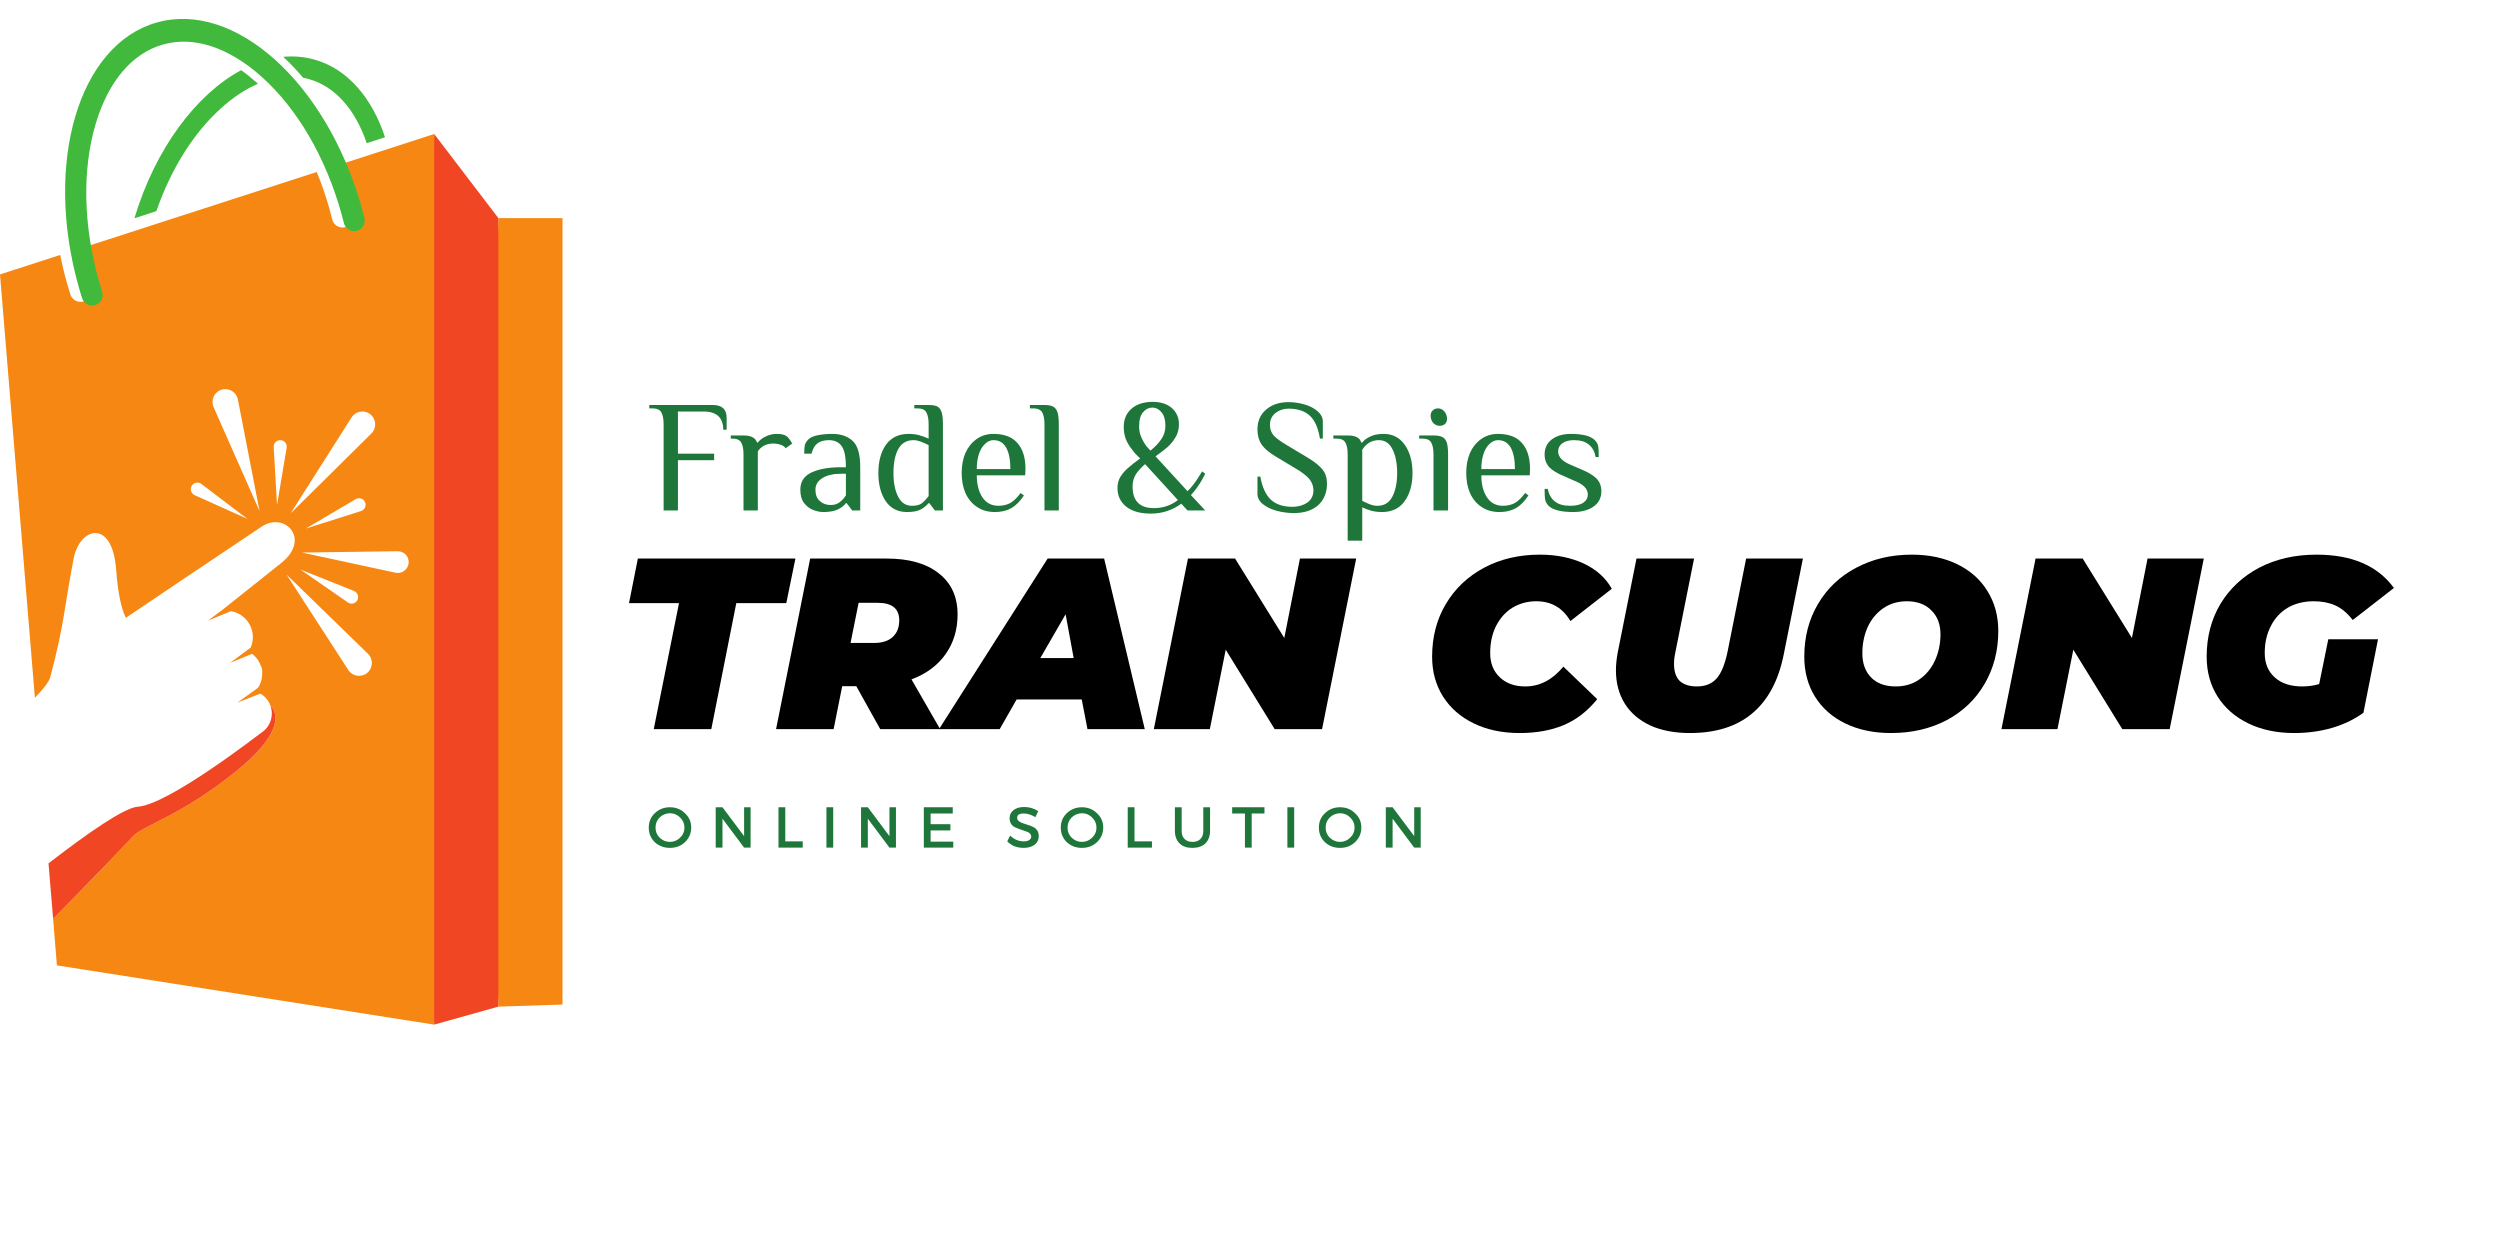 <svg xmlns="http://www.w3.org/2000/svg" xmlns:xlink="http://www.w3.org/1999/xlink" width="200" zoomAndPan="magnify" viewBox="0 0 150 75" height="100" preserveAspectRatio="xMidYMid meet" version="1.0"><defs><g/><clipPath id="9433487ed8"><path d="M 25 8 L 31 8 L 31 61.5 L 25 61.5 Z M 25 8 " clip-rule="nonzero"/></clipPath><clipPath id="ccb731c134"><path d="M 29 13 L 33.75 13 L 33.75 61 L 29 61 Z M 29 13 " clip-rule="nonzero"/></clipPath><clipPath id="db57fba282"><path d="M 0 8 L 27 8 L 27 61.5 L 0 61.5 Z M 0 8 " clip-rule="nonzero"/></clipPath></defs><g clip-path="url(#9433487ed8)"><path fill="#f14624" d="M 26.051 8.039 L 25.203 39.5 L 26.051 61.477 L 29.902 60.398 L 30.922 38.914 L 29.902 13.086 L 26.051 8.039 " fill-opacity="1" fill-rule="nonzero"/></g><g clip-path="url(#ccb731c134)"><path fill="#f68712" d="M 33.75 13.086 L 29.902 13.086 L 29.902 60.398 L 33.75 60.273 L 33.75 13.086 " fill-opacity="1" fill-rule="nonzero"/></g><g clip-path="url(#db57fba282)"><path fill="#f68712" d="M 24.52 33.777 C 24.488 34.168 24.117 34.445 23.734 34.363 L 18.109 33.152 L 23.863 33.074 C 24.246 33.07 24.551 33.395 24.52 33.777 Z M 18.016 34.168 L 21.242 35.461 C 21.461 35.547 21.555 35.812 21.438 36.02 C 21.324 36.219 21.062 36.281 20.875 36.148 Z M 22.043 40.367 C 21.688 40.668 21.148 40.59 20.898 40.199 L 17.191 34.473 L 22.078 39.227 C 22.402 39.543 22.387 40.07 22.043 40.367 Z M 21.66 30.664 L 18.348 31.715 L 21.344 29.949 C 21.543 29.832 21.801 29.91 21.898 30.121 C 22 30.336 21.887 30.59 21.66 30.664 Z M 17.434 30.805 L 21.094 25.047 C 21.336 24.664 21.855 24.574 22.215 24.855 C 22.582 25.141 22.613 25.684 22.281 26.012 Z M 17.199 26.867 L 16.621 30.301 L 16.422 26.824 C 16.406 26.594 16.594 26.402 16.828 26.41 C 17.062 26.418 17.238 26.633 17.199 26.867 Z M 12.816 24.43 C 12.633 24.016 12.844 23.531 13.273 23.387 C 13.715 23.238 14.184 23.512 14.273 23.969 L 15.574 30.668 Z M 11.68 29.711 C 11.469 29.613 11.387 29.359 11.5 29.156 C 11.617 28.949 11.891 28.895 12.078 29.035 L 14.852 31.137 Z M 20.215 9.93 C 20.504 10.648 20.762 11.402 20.98 12.18 C 21.047 12.406 21.105 12.637 21.164 12.863 C 21.246 13.195 21.051 13.535 20.723 13.629 C 20.379 13.723 20.023 13.52 19.934 13.172 C 19.883 12.957 19.824 12.742 19.766 12.527 C 19.551 11.766 19.297 11.027 19.004 10.32 L 4.824 14.906 C 4.938 15.484 5.074 16.066 5.238 16.648 C 5.301 16.863 5.363 17.074 5.43 17.285 C 5.539 17.629 5.344 17.992 5 18.09 C 4.672 18.18 4.328 17.996 4.223 17.668 C 4.152 17.445 4.086 17.223 4.02 16.992 C 3.859 16.426 3.723 15.859 3.613 15.297 L 0 16.465 L 2.094 41.867 C 2.602 41.34 2.941 40.906 3.02 40.617 C 3.871 37.398 3.836 36.562 4.414 33.531 C 4.785 31.605 6.723 31.141 6.961 34.102 C 7.023 34.879 7.145 36.246 7.551 37.07 C 7.707 36.953 13.879 32.812 15.699 31.598 C 17.086 30.672 18.684 32.34 16.875 33.781 C 15.496 34.875 14.016 36.055 13.336 36.598 L 12.48 37.234 L 13.855 36.672 C 14.27 36.742 14.656 36.973 14.906 37.352 C 15.215 37.812 15.246 38.379 15.043 38.852 L 13.805 39.773 L 15.121 39.23 C 15.258 39.332 15.383 39.457 15.48 39.605 C 15.555 39.715 15.609 39.828 15.648 39.945 C 15.715 40.066 15.746 40.207 15.73 40.375 C 15.742 40.691 15.656 41.004 15.477 41.27 L 14.246 42.156 L 15.621 41.617 C 15.801 41.719 15.957 41.863 16.078 42.043 C 16.145 42.145 16.191 42.246 16.23 42.352 C 16.23 42.352 17.668 43.434 14.211 46.242 C 10.75 49.047 8.582 49.488 7.926 50.234 C 7.473 50.75 4.793 53.496 3.188 55.137 L 3.414 57.922 L 26.051 61.477 L 26.051 8.039 L 20.215 9.93 " fill-opacity="1" fill-rule="nonzero"/></g><path fill="#f14624" d="M 14.211 46.242 C 17.668 43.434 16.23 42.352 16.23 42.352 C 16.434 42.93 16.23 43.594 15.699 43.949 C 15.539 44.055 10.117 48.281 8.27 48.402 C 7.449 48.453 5.18 50.047 2.91 51.801 L 3.188 55.137 C 4.793 53.496 7.473 50.75 7.926 50.234 C 8.582 49.488 10.75 49.047 14.211 46.242 " fill-opacity="1" fill-rule="nonzero"/><path fill="#40b93c" d="M 18.879 3.578 C 18.262 3.402 17.629 3.352 16.992 3.41 C 17.406 3.793 17.805 4.215 18.188 4.664 C 18.309 4.688 18.43 4.715 18.547 4.75 C 20.09 5.188 21.309 6.543 22.004 8.59 L 23.102 8.234 C 22.32 5.867 20.859 4.141 18.879 3.578 Z M 14.469 4.211 C 11.773 5.66 9.316 8.918 8.066 13.094 L 9.383 12.668 C 10.254 10.148 11.613 7.973 13.277 6.48 C 14 5.828 14.742 5.344 15.477 5.027 C 15.457 5.008 15.434 4.984 15.41 4.965 C 15.098 4.684 14.785 4.434 14.469 4.211 " fill-opacity="1" fill-rule="nonzero"/><path fill="#40b93c" d="M 21.863 13.082 C 21.809 12.855 21.746 12.629 21.684 12.398 C 19.582 4.969 14.086 0.02 9.398 1.352 C 4.715 2.68 2.621 9.781 4.723 17.211 C 4.785 17.441 4.852 17.664 4.926 17.887 C 5.027 18.215 5.371 18.402 5.699 18.309 C 6.043 18.211 6.238 17.848 6.129 17.504 C 6.062 17.293 6 17.082 5.938 16.867 C 4.996 13.535 4.926 10.195 5.734 7.453 C 6.488 4.895 7.922 3.199 9.773 2.672 C 11.625 2.145 13.734 2.84 15.715 4.621 C 17.836 6.527 19.523 9.414 20.465 12.746 C 20.527 12.961 20.582 13.176 20.637 13.391 C 20.723 13.738 21.078 13.945 21.422 13.848 C 21.75 13.754 21.945 13.414 21.863 13.082 " fill-opacity="1" fill-rule="nonzero"/><g fill="#1f763b" fill-opacity="1"><g transform="translate(38.801, 30.628)"><g><path d="M 1.016 -5.172 C 1.016 -5.492 0.969 -5.734 0.875 -5.891 C 0.789 -6.047 0.613 -6.125 0.344 -6.125 L 0.156 -6.125 L 0.156 -6.328 L 3.969 -6.328 C 4.52 -6.328 4.797 -6.07 4.797 -5.562 L 4.797 -4.844 L 4.594 -4.844 C 4.594 -5.57 4.195 -5.938 3.406 -5.938 L 1.875 -5.938 L 1.875 -3.406 L 4.047 -3.406 L 4.047 -3.016 L 1.875 -3.016 L 1.875 0 L 1.016 0 Z M 1.016 -5.172 "/></g></g></g><g fill="#1f763b" fill-opacity="1"><g transform="translate(43.845, 30.628)"><g><path d="M 0.766 -3.359 C 0.766 -3.68 0.719 -3.922 0.625 -4.078 C 0.539 -4.234 0.363 -4.312 0.094 -4.312 L 0 -4.312 L 0 -4.5 L 0.766 -4.5 C 1.004 -4.5 1.188 -4.461 1.312 -4.391 C 1.438 -4.328 1.523 -4.223 1.578 -4.078 L 1.625 -4.078 C 1.738 -4.223 1.895 -4.344 2.094 -4.438 C 2.289 -4.539 2.52 -4.594 2.781 -4.594 C 3.031 -4.594 3.223 -4.547 3.359 -4.453 C 3.461 -4.367 3.57 -4.223 3.688 -4.016 L 3.297 -3.734 C 3.234 -3.828 3.133 -3.895 3 -3.938 C 2.863 -3.988 2.707 -4.016 2.531 -4.016 C 2.344 -4.016 2.164 -3.973 2 -3.891 C 1.844 -3.805 1.719 -3.691 1.625 -3.547 L 1.625 0 L 0.766 0 Z M 0.766 -3.359 "/></g></g></g><g fill="#1f763b" fill-opacity="1"><g transform="translate(47.645, 30.628)"><g><path d="M 1.766 0.094 C 1.555 0.094 1.348 0.051 1.141 -0.031 C 0.93 -0.113 0.75 -0.254 0.594 -0.453 C 0.445 -0.648 0.375 -0.914 0.375 -1.25 C 0.375 -1.727 0.598 -2.07 1.047 -2.281 C 1.492 -2.488 2.082 -2.594 2.812 -2.594 L 3.109 -2.594 C 3.109 -3.219 3.02 -3.645 2.844 -3.875 C 2.676 -4.102 2.426 -4.219 2.094 -4.219 C 1.812 -4.219 1.582 -4.156 1.406 -4.031 C 1.238 -3.906 1.117 -3.695 1.047 -3.406 L 0.609 -3.406 C 0.609 -3.613 0.617 -3.781 0.641 -3.906 C 0.672 -4.031 0.742 -4.148 0.859 -4.266 C 0.973 -4.379 1.16 -4.461 1.422 -4.516 C 1.68 -4.566 1.973 -4.594 2.297 -4.594 C 2.805 -4.594 3.211 -4.453 3.516 -4.172 C 3.816 -3.898 3.969 -3.375 3.969 -2.594 L 3.969 0 L 3.484 0 L 3.156 -0.438 L 3.109 -0.438 C 2.992 -0.281 2.82 -0.148 2.594 -0.047 C 2.375 0.047 2.098 0.094 1.766 0.094 Z M 2.188 -0.328 C 2.406 -0.328 2.582 -0.379 2.719 -0.484 C 2.863 -0.586 2.992 -0.727 3.109 -0.906 L 3.109 -2.203 L 2.812 -2.203 C 2.344 -2.203 1.969 -2.113 1.688 -1.938 C 1.414 -1.758 1.281 -1.531 1.281 -1.25 C 1.281 -0.945 1.367 -0.719 1.547 -0.562 C 1.723 -0.406 1.938 -0.328 2.188 -0.328 Z M 2.188 -0.328 "/></g></g></g><g fill="#1f763b" fill-opacity="1"><g transform="translate(52.248, 30.628)"><g><path d="M 2.172 0.094 C 1.617 0.094 1.191 -0.125 0.891 -0.562 C 0.598 -1 0.453 -1.562 0.453 -2.25 C 0.453 -2.938 0.602 -3.5 0.906 -3.938 C 1.219 -4.375 1.672 -4.594 2.266 -4.594 C 2.516 -4.594 2.727 -4.566 2.906 -4.516 C 3.094 -4.461 3.281 -4.395 3.469 -4.312 L 3.469 -5.172 C 3.469 -5.492 3.422 -5.734 3.328 -5.891 C 3.242 -6.047 3.066 -6.125 2.797 -6.125 L 2.609 -6.125 L 2.609 -6.328 L 3.469 -6.328 C 3.707 -6.328 3.883 -6.297 4 -6.234 C 4.113 -6.172 4.195 -6.055 4.25 -5.891 C 4.301 -5.734 4.328 -5.492 4.328 -5.172 L 4.328 0 L 3.844 0 L 3.516 -0.438 L 3.469 -0.438 C 3.32 -0.27 3.156 -0.141 2.969 -0.047 C 2.781 0.047 2.516 0.094 2.172 0.094 Z M 2.469 -0.281 C 2.727 -0.281 2.922 -0.328 3.047 -0.422 C 3.18 -0.523 3.32 -0.672 3.469 -0.859 L 3.469 -3.922 C 3.281 -4.016 3.113 -4.086 2.969 -4.141 C 2.832 -4.191 2.695 -4.219 2.562 -4.219 C 2.145 -4.219 1.836 -4.035 1.641 -3.672 C 1.453 -3.316 1.359 -2.844 1.359 -2.25 C 1.359 -1.664 1.453 -1.191 1.641 -0.828 C 1.828 -0.461 2.102 -0.281 2.469 -0.281 Z M 2.469 -0.281 "/></g></g></g><g fill="#1f763b" fill-opacity="1"><g transform="translate(57.263, 30.628)"><g><path d="M 2.438 0.094 C 2.008 0.094 1.645 -0.008 1.344 -0.219 C 1.039 -0.426 0.812 -0.707 0.656 -1.062 C 0.508 -1.414 0.438 -1.812 0.438 -2.25 C 0.438 -2.688 0.508 -3.082 0.656 -3.438 C 0.812 -3.789 1.035 -4.07 1.328 -4.281 C 1.617 -4.488 1.957 -4.594 2.344 -4.594 C 2.988 -4.594 3.469 -4.41 3.781 -4.047 C 4.102 -3.691 4.266 -3.172 4.266 -2.484 L 4.25 -2.109 L 1.344 -2.109 C 1.344 -1.566 1.457 -1.125 1.688 -0.781 C 1.914 -0.445 2.234 -0.281 2.641 -0.281 C 2.93 -0.281 3.18 -0.344 3.391 -0.469 C 3.598 -0.602 3.789 -0.797 3.969 -1.047 L 4.172 -0.906 C 3.953 -0.562 3.703 -0.305 3.422 -0.141 C 3.141 0.016 2.812 0.094 2.438 0.094 Z M 3.359 -2.484 C 3.359 -3.047 3.273 -3.473 3.109 -3.766 C 2.941 -4.066 2.688 -4.219 2.344 -4.219 C 2.156 -4.219 1.984 -4.141 1.828 -3.984 C 1.672 -3.836 1.551 -3.633 1.469 -3.375 C 1.383 -3.113 1.344 -2.816 1.344 -2.484 Z M 3.359 -2.484 "/></g></g></g><g fill="#1f763b" fill-opacity="1"><g transform="translate(61.934, 30.628)"><g><path d="M 0.734 -5.172 C 0.734 -5.492 0.688 -5.734 0.594 -5.891 C 0.5 -6.047 0.32 -6.125 0.062 -6.125 L -0.141 -6.125 L -0.141 -6.328 L 0.734 -6.328 C 0.961 -6.328 1.133 -6.297 1.25 -6.234 C 1.375 -6.172 1.461 -6.055 1.516 -5.891 C 1.566 -5.734 1.594 -5.492 1.594 -5.172 L 1.594 0 L 0.734 0 Z M 0.734 -5.172 "/></g></g></g><g fill="#1f763b" fill-opacity="1"><g transform="translate(64.25, 30.628)"><g/></g></g><g fill="#1f763b" fill-opacity="1"><g transform="translate(66.643, 30.628)"><g><path d="M 2.406 0.188 C 1.77 0.188 1.273 0.047 0.922 -0.234 C 0.578 -0.516 0.406 -0.883 0.406 -1.344 C 0.406 -1.594 0.461 -1.816 0.578 -2.016 C 0.703 -2.211 0.848 -2.383 1.016 -2.531 C 1.191 -2.688 1.441 -2.883 1.766 -3.125 C 1.555 -3.312 1.395 -3.488 1.281 -3.656 C 1.125 -3.844 1 -4.051 0.906 -4.281 C 0.82 -4.52 0.781 -4.766 0.781 -5.016 C 0.781 -5.473 0.938 -5.836 1.25 -6.109 C 1.562 -6.379 1.984 -6.516 2.516 -6.516 C 3.004 -6.516 3.391 -6.391 3.672 -6.141 C 3.953 -5.891 4.094 -5.566 4.094 -5.172 C 4.094 -4.891 4.031 -4.641 3.906 -4.422 C 3.781 -4.203 3.625 -4.004 3.438 -3.828 C 3.25 -3.66 3 -3.469 2.688 -3.25 L 4.609 -1.156 C 4.848 -1.395 5.062 -1.664 5.25 -1.969 C 5.344 -2.113 5.422 -2.238 5.484 -2.344 L 5.672 -2.203 C 5.598 -2.055 5.523 -1.922 5.453 -1.797 C 5.266 -1.473 5.051 -1.18 4.812 -0.922 L 5.672 0 L 4.609 0 L 4.234 -0.406 C 3.691 -0.008 3.082 0.188 2.406 0.188 Z M 2.391 -3.594 C 2.68 -3.832 2.898 -4.066 3.047 -4.297 C 3.203 -4.523 3.281 -4.785 3.281 -5.078 C 3.281 -5.441 3.203 -5.711 3.047 -5.891 C 2.891 -6.078 2.711 -6.172 2.516 -6.172 C 2.285 -6.172 2.094 -6.078 1.938 -5.891 C 1.781 -5.711 1.703 -5.422 1.703 -5.016 C 1.703 -4.797 1.75 -4.582 1.844 -4.375 C 1.938 -4.164 2.039 -3.988 2.156 -3.844 C 2.27 -3.707 2.348 -3.625 2.391 -3.594 Z M 2.594 -0.141 C 3.133 -0.141 3.613 -0.301 4.031 -0.625 L 2.062 -2.781 C 1.82 -2.57 1.633 -2.363 1.5 -2.156 C 1.375 -1.945 1.312 -1.707 1.312 -1.438 C 1.312 -0.57 1.738 -0.141 2.594 -0.141 Z M 2.594 -0.141 "/></g></g></g><g fill="#1f763b" fill-opacity="1"><g transform="translate(72.538, 30.628)"><g/></g></g><g fill="#1f763b" fill-opacity="1"><g transform="translate(74.931, 30.628)"><g><path d="M 2.703 0.156 C 2.348 0.156 2 0.109 1.656 0.016 C 1.32 -0.078 1.047 -0.211 0.828 -0.391 C 0.617 -0.566 0.516 -0.77 0.516 -1 L 0.516 -2.031 L 0.688 -2.031 C 0.801 -1.395 1.016 -0.93 1.328 -0.641 C 1.641 -0.359 2.066 -0.219 2.609 -0.219 C 2.953 -0.219 3.25 -0.301 3.5 -0.469 C 3.75 -0.645 3.875 -0.891 3.875 -1.203 C 3.875 -1.461 3.789 -1.691 3.625 -1.891 C 3.457 -2.086 3.188 -2.297 2.812 -2.516 L 1.641 -3.219 C 1.234 -3.457 0.941 -3.703 0.766 -3.953 C 0.598 -4.203 0.516 -4.504 0.516 -4.859 C 0.516 -5.359 0.688 -5.754 1.031 -6.047 C 1.375 -6.348 1.82 -6.5 2.375 -6.5 C 2.695 -6.5 3.02 -6.453 3.344 -6.359 C 3.664 -6.266 3.926 -6.129 4.125 -5.953 C 4.332 -5.773 4.438 -5.57 4.438 -5.344 L 4.438 -4.312 L 4.266 -4.312 C 4.16 -4.957 3.957 -5.414 3.656 -5.688 C 3.352 -5.969 2.926 -6.109 2.375 -6.109 C 2.082 -6.109 1.82 -6.02 1.594 -5.844 C 1.375 -5.664 1.266 -5.43 1.266 -5.141 C 1.266 -4.879 1.344 -4.66 1.5 -4.484 C 1.664 -4.316 1.941 -4.117 2.328 -3.891 L 3.5 -3.188 C 3.938 -2.926 4.242 -2.68 4.422 -2.453 C 4.598 -2.234 4.688 -1.953 4.688 -1.609 C 4.688 -1.066 4.508 -0.633 4.156 -0.312 C 3.801 0 3.316 0.156 2.703 0.156 Z M 2.703 0.156 "/></g></g></g><g fill="#1f763b" fill-opacity="1"><g transform="translate(80.032, 30.628)"><g><path d="M 0.828 -3.359 C 0.828 -3.68 0.781 -3.922 0.688 -4.078 C 0.602 -4.234 0.426 -4.312 0.156 -4.312 L -0.031 -4.312 L -0.031 -4.5 L 0.828 -4.5 C 1.078 -4.5 1.266 -4.461 1.391 -4.391 C 1.516 -4.328 1.598 -4.223 1.641 -4.078 L 1.703 -4.078 C 1.816 -4.223 1.977 -4.344 2.188 -4.438 C 2.395 -4.539 2.66 -4.594 2.984 -4.594 C 3.535 -4.594 3.961 -4.367 4.266 -3.922 C 4.566 -3.484 4.719 -2.926 4.719 -2.25 C 4.719 -1.562 4.562 -1 4.25 -0.562 C 3.938 -0.125 3.484 0.094 2.891 0.094 C 2.648 0.094 2.438 0.066 2.25 0.016 C 2.062 -0.035 1.879 -0.102 1.703 -0.188 L 1.703 1.812 L 0.828 1.812 Z M 2.609 -0.281 C 3.016 -0.281 3.312 -0.457 3.5 -0.812 C 3.695 -1.176 3.797 -1.656 3.797 -2.25 C 3.797 -2.832 3.703 -3.305 3.516 -3.672 C 3.336 -4.035 3.066 -4.219 2.703 -4.219 C 2.273 -4.219 1.941 -4.023 1.703 -3.641 L 1.703 -0.578 C 1.891 -0.484 2.051 -0.41 2.188 -0.359 C 2.332 -0.305 2.473 -0.281 2.609 -0.281 Z M 2.609 -0.281 "/></g></g></g><g fill="#1f763b" fill-opacity="1"><g transform="translate(85.182, 30.628)"><g><path d="M 1.203 -5.078 C 1.055 -5.078 0.926 -5.133 0.812 -5.25 C 0.707 -5.375 0.656 -5.52 0.656 -5.688 C 0.656 -5.82 0.695 -5.926 0.781 -6 C 0.863 -6.082 0.969 -6.125 1.094 -6.125 C 1.25 -6.125 1.379 -6.062 1.484 -5.938 C 1.586 -5.812 1.641 -5.664 1.641 -5.5 C 1.641 -5.375 1.598 -5.27 1.516 -5.188 C 1.43 -5.113 1.328 -5.078 1.203 -5.078 Z M 0.828 -3.359 C 0.828 -3.68 0.781 -3.922 0.688 -4.078 C 0.602 -4.234 0.426 -4.312 0.156 -4.312 L -0.031 -4.312 L -0.031 -4.5 L 0.828 -4.5 C 1.066 -4.5 1.242 -4.469 1.359 -4.406 C 1.484 -4.344 1.57 -4.234 1.625 -4.078 C 1.676 -3.922 1.703 -3.68 1.703 -3.359 L 1.703 0 L 0.828 0 Z M 0.828 -3.359 "/></g></g></g><g fill="#1f763b" fill-opacity="1"><g transform="translate(87.536, 30.628)"><g><path d="M 2.438 0.094 C 2.008 0.094 1.645 -0.008 1.344 -0.219 C 1.039 -0.426 0.812 -0.707 0.656 -1.062 C 0.508 -1.414 0.438 -1.812 0.438 -2.25 C 0.438 -2.688 0.508 -3.082 0.656 -3.438 C 0.812 -3.789 1.035 -4.07 1.328 -4.281 C 1.617 -4.488 1.957 -4.594 2.344 -4.594 C 2.988 -4.594 3.469 -4.41 3.781 -4.047 C 4.102 -3.691 4.266 -3.172 4.266 -2.484 L 4.25 -2.109 L 1.344 -2.109 C 1.344 -1.566 1.457 -1.125 1.688 -0.781 C 1.914 -0.445 2.234 -0.281 2.641 -0.281 C 2.93 -0.281 3.18 -0.344 3.391 -0.469 C 3.598 -0.602 3.789 -0.797 3.969 -1.047 L 4.172 -0.906 C 3.953 -0.562 3.703 -0.305 3.422 -0.141 C 3.141 0.016 2.812 0.094 2.438 0.094 Z M 3.359 -2.484 C 3.359 -3.047 3.273 -3.473 3.109 -3.766 C 2.941 -4.066 2.688 -4.219 2.344 -4.219 C 2.156 -4.219 1.984 -4.141 1.828 -3.984 C 1.672 -3.836 1.551 -3.633 1.469 -3.375 C 1.383 -3.113 1.344 -2.816 1.344 -2.484 Z M 3.359 -2.484 "/></g></g></g><g fill="#1f763b" fill-opacity="1"><g transform="translate(92.207, 30.628)"><g><path d="M 2.188 0.094 C 1.457 0.094 0.961 -0.031 0.703 -0.281 C 0.598 -0.395 0.531 -0.52 0.5 -0.656 C 0.477 -0.789 0.469 -1.004 0.469 -1.297 L 0.656 -1.297 C 0.719 -0.973 0.859 -0.723 1.078 -0.547 C 1.297 -0.367 1.602 -0.281 2 -0.281 C 2.352 -0.281 2.617 -0.344 2.797 -0.469 C 2.973 -0.594 3.062 -0.754 3.062 -0.953 C 3.062 -1.141 2.988 -1.301 2.844 -1.438 C 2.707 -1.57 2.488 -1.695 2.188 -1.812 L 1.625 -2.062 C 1.238 -2.219 0.945 -2.395 0.75 -2.594 C 0.562 -2.801 0.469 -3.055 0.469 -3.359 C 0.469 -3.742 0.613 -4.047 0.906 -4.266 C 1.195 -4.484 1.578 -4.594 2.047 -4.594 C 2.754 -4.594 3.234 -4.469 3.484 -4.219 C 3.598 -4.102 3.664 -3.977 3.688 -3.844 C 3.707 -3.719 3.719 -3.504 3.719 -3.203 L 3.531 -3.203 C 3.477 -3.523 3.344 -3.773 3.125 -3.953 C 2.914 -4.129 2.617 -4.219 2.234 -4.219 C 1.941 -4.219 1.707 -4.156 1.531 -4.031 C 1.363 -3.906 1.281 -3.742 1.281 -3.547 C 1.281 -3.211 1.535 -2.941 2.047 -2.734 L 2.625 -2.484 C 3.062 -2.305 3.379 -2.117 3.578 -1.922 C 3.773 -1.723 3.875 -1.469 3.875 -1.156 C 3.875 -0.758 3.719 -0.453 3.406 -0.234 C 3.094 -0.016 2.688 0.094 2.188 0.094 Z M 2.188 0.094 "/></g></g></g><g fill="#1f763b" fill-opacity="1"><g transform="translate(38.801, 50.857)"><g><path d="M 0.484 -2.062 C 0.734 -2.301 1.035 -2.422 1.391 -2.422 C 1.754 -2.422 2.055 -2.301 2.297 -2.062 C 2.547 -1.832 2.672 -1.547 2.672 -1.203 C 2.672 -0.859 2.547 -0.566 2.297 -0.328 C 2.055 -0.098 1.754 0.016 1.391 0.016 C 1.035 0.016 0.734 -0.098 0.484 -0.328 C 0.242 -0.566 0.125 -0.859 0.125 -1.203 C 0.125 -1.547 0.242 -1.832 0.484 -2.062 Z M 1.406 -2.062 C 1.164 -2.062 0.957 -1.977 0.781 -1.812 C 0.613 -1.645 0.531 -1.441 0.531 -1.203 C 0.531 -0.961 0.613 -0.758 0.781 -0.594 C 0.957 -0.426 1.16 -0.344 1.391 -0.344 C 1.629 -0.344 1.832 -0.426 2 -0.594 C 2.176 -0.758 2.266 -0.961 2.266 -1.203 C 2.266 -1.441 2.176 -1.645 2 -1.812 C 1.832 -1.977 1.633 -2.062 1.406 -2.062 Z M 1.406 -2.062 "/></g></g></g><g fill="#1f763b" fill-opacity="1"><g transform="translate(42.63, 50.857)"><g><path d="M 2.406 0 L 2.016 0 L 0.719 -1.734 L 0.719 0 L 0.312 0 L 0.312 -2.422 L 0.719 -2.422 L 2.016 -0.688 L 2.016 -2.422 L 2.406 -2.422 Z M 2.406 0 "/></g></g></g><g fill="#1f763b" fill-opacity="1"><g transform="translate(46.397, 50.857)"><g><path d="M 0.719 -0.375 L 1.766 -0.375 L 1.766 0 L 0.312 0 L 0.312 -2.422 L 0.719 -2.422 Z M 0.719 -0.375 "/></g></g></g><g fill="#1f763b" fill-opacity="1"><g transform="translate(49.274, 50.857)"><g><path d="M 0.719 0 L 0.312 0 L 0.312 -2.422 L 0.719 -2.422 Z M 0.719 0 "/></g></g></g><g fill="#1f763b" fill-opacity="1"><g transform="translate(51.351, 50.857)"><g><path d="M 2.406 0 L 2.016 0 L 0.719 -1.734 L 0.719 0 L 0.312 0 L 0.312 -2.422 L 0.719 -2.422 L 2.016 -0.688 L 2.016 -2.422 L 2.406 -2.422 Z M 2.406 0 "/></g></g></g><g fill="#1f763b" fill-opacity="1"><g transform="translate(55.118, 50.857)"><g><path d="M 2.047 -2.047 L 0.719 -2.047 L 0.719 -1.406 L 1.906 -1.406 L 1.906 -1.031 L 0.719 -1.031 L 0.719 -0.359 L 2.078 -0.359 L 2.078 0 L 0.312 0 L 0.312 -2.422 L 2.047 -2.422 Z M 2.047 -2.047 "/></g></g></g><g fill="#1f763b" fill-opacity="1"><g transform="translate(58.416, 50.857)"><g/></g></g><g fill="#1f763b" fill-opacity="1"><g transform="translate(60.341, 50.857)"><g><path d="M 1.109 -2.438 C 1.422 -2.438 1.703 -2.352 1.953 -2.188 L 1.781 -1.828 C 1.539 -1.973 1.305 -2.047 1.078 -2.047 C 0.953 -2.047 0.852 -2.023 0.781 -1.984 C 0.719 -1.941 0.688 -1.879 0.688 -1.797 C 0.688 -1.711 0.719 -1.645 0.781 -1.594 C 0.844 -1.539 0.922 -1.5 1.016 -1.469 C 1.117 -1.438 1.227 -1.398 1.344 -1.359 C 1.457 -1.328 1.562 -1.285 1.656 -1.234 C 1.75 -1.191 1.828 -1.125 1.891 -1.031 C 1.953 -0.938 1.984 -0.82 1.984 -0.688 C 1.984 -0.469 1.898 -0.297 1.734 -0.172 C 1.566 -0.047 1.348 0.016 1.078 0.016 C 0.891 0.016 0.707 -0.016 0.531 -0.078 C 0.363 -0.148 0.219 -0.25 0.094 -0.375 L 0.266 -0.719 C 0.391 -0.602 0.523 -0.516 0.672 -0.453 C 0.816 -0.398 0.953 -0.375 1.078 -0.375 C 1.223 -0.375 1.332 -0.398 1.406 -0.453 C 1.488 -0.504 1.531 -0.57 1.531 -0.656 C 1.531 -0.738 1.5 -0.805 1.438 -0.859 C 1.375 -0.922 1.289 -0.961 1.188 -0.984 C 1.094 -1.016 0.988 -1.051 0.875 -1.094 C 0.77 -1.133 0.664 -1.176 0.562 -1.219 C 0.469 -1.258 0.391 -1.328 0.328 -1.422 C 0.266 -1.516 0.234 -1.629 0.234 -1.766 C 0.234 -1.961 0.312 -2.125 0.469 -2.25 C 0.633 -2.375 0.848 -2.438 1.109 -2.438 Z M 1.109 -2.438 "/></g></g></g><g fill="#1f763b" fill-opacity="1"><g transform="translate(63.522, 50.857)"><g><path d="M 0.484 -2.062 C 0.734 -2.301 1.035 -2.422 1.391 -2.422 C 1.754 -2.422 2.055 -2.301 2.297 -2.062 C 2.547 -1.832 2.672 -1.547 2.672 -1.203 C 2.672 -0.859 2.547 -0.566 2.297 -0.328 C 2.055 -0.098 1.754 0.016 1.391 0.016 C 1.035 0.016 0.734 -0.098 0.484 -0.328 C 0.242 -0.566 0.125 -0.859 0.125 -1.203 C 0.125 -1.547 0.242 -1.832 0.484 -2.062 Z M 1.406 -2.062 C 1.164 -2.062 0.957 -1.977 0.781 -1.812 C 0.613 -1.645 0.531 -1.441 0.531 -1.203 C 0.531 -0.961 0.613 -0.758 0.781 -0.594 C 0.957 -0.426 1.16 -0.344 1.391 -0.344 C 1.629 -0.344 1.832 -0.426 2 -0.594 C 2.176 -0.758 2.266 -0.961 2.266 -1.203 C 2.266 -1.441 2.176 -1.645 2 -1.812 C 1.832 -1.977 1.633 -2.062 1.406 -2.062 Z M 1.406 -2.062 "/></g></g></g><g fill="#1f763b" fill-opacity="1"><g transform="translate(67.351, 50.857)"><g><path d="M 0.719 -0.375 L 1.766 -0.375 L 1.766 0 L 0.312 0 L 0.312 -2.422 L 0.719 -2.422 Z M 0.719 -0.375 "/></g></g></g><g fill="#1f763b" fill-opacity="1"><g transform="translate(70.228, 50.857)"><g><path d="M 2.375 -2.422 L 2.375 -1 C 2.375 -0.688 2.281 -0.438 2.094 -0.25 C 1.906 -0.07 1.645 0.016 1.312 0.016 C 0.988 0.016 0.734 -0.07 0.547 -0.25 C 0.359 -0.438 0.266 -0.688 0.266 -1 L 0.266 -2.422 L 0.672 -2.422 L 0.672 -1 C 0.672 -0.801 0.727 -0.641 0.844 -0.516 C 0.969 -0.398 1.129 -0.344 1.328 -0.344 C 1.523 -0.344 1.68 -0.398 1.797 -0.516 C 1.91 -0.629 1.969 -0.789 1.969 -1 L 1.969 -2.422 Z M 2.375 -2.422 "/></g></g></g><g fill="#1f763b" fill-opacity="1"><g transform="translate(73.899, 50.857)"><g><path d="M 1.969 -2.047 L 1.203 -2.047 L 1.203 0 L 0.797 0 L 0.797 -2.047 L 0.031 -2.047 L 0.031 -2.422 L 1.969 -2.422 Z M 1.969 -2.047 "/></g></g></g><g fill="#1f763b" fill-opacity="1"><g transform="translate(76.931, 50.857)"><g><path d="M 0.719 0 L 0.312 0 L 0.312 -2.422 L 0.719 -2.422 Z M 0.719 0 "/></g></g></g><g fill="#1f763b" fill-opacity="1"><g transform="translate(79.008, 50.857)"><g><path d="M 0.484 -2.062 C 0.734 -2.301 1.035 -2.422 1.391 -2.422 C 1.754 -2.422 2.055 -2.301 2.297 -2.062 C 2.547 -1.832 2.672 -1.547 2.672 -1.203 C 2.672 -0.859 2.547 -0.566 2.297 -0.328 C 2.055 -0.098 1.754 0.016 1.391 0.016 C 1.035 0.016 0.734 -0.098 0.484 -0.328 C 0.242 -0.566 0.125 -0.859 0.125 -1.203 C 0.125 -1.547 0.242 -1.832 0.484 -2.062 Z M 1.406 -2.062 C 1.164 -2.062 0.957 -1.977 0.781 -1.812 C 0.613 -1.645 0.531 -1.441 0.531 -1.203 C 0.531 -0.961 0.613 -0.758 0.781 -0.594 C 0.957 -0.426 1.16 -0.344 1.391 -0.344 C 1.629 -0.344 1.832 -0.426 2 -0.594 C 2.176 -0.758 2.266 -0.961 2.266 -1.203 C 2.266 -1.441 2.176 -1.645 2 -1.812 C 1.832 -1.977 1.633 -2.062 1.406 -2.062 Z M 1.406 -2.062 "/></g></g></g><g fill="#1f763b" fill-opacity="1"><g transform="translate(82.837, 50.857)"><g><path d="M 2.406 0 L 2.016 0 L 0.719 -1.734 L 0.719 0 L 0.312 0 L 0.312 -2.422 L 0.719 -2.422 L 2.016 -0.688 L 2.016 -2.422 L 2.406 -2.422 Z M 2.406 0 "/></g></g></g><g fill="#000000" fill-opacity="1"><g transform="translate(36.975, 43.748)"><g><path d="M 3.766 -7.562 L 0.766 -7.562 L 1.297 -10.234 L 10.75 -10.234 L 10.203 -7.562 L 7.203 -7.562 L 5.703 0 L 2.25 0 Z M 3.766 -7.562 "/></g></g></g><g fill="#000000" fill-opacity="1"><g transform="translate(46.533, 43.748)"><g><path d="M 10.922 -6.875 C 10.922 -5.969 10.68 -5.176 10.203 -4.5 C 9.723 -3.82 9.039 -3.316 8.156 -2.984 L 9.875 0 L 6.281 0 L 4.844 -2.578 L 4 -2.578 L 3.484 0 L 0.031 0 L 2.078 -10.234 L 6.672 -10.234 C 8.016 -10.234 9.055 -9.938 9.797 -9.344 C 10.547 -8.758 10.922 -7.938 10.922 -6.875 Z M 7.422 -6.531 C 7.422 -7.227 6.992 -7.578 6.141 -7.578 L 4.984 -7.578 L 4.5 -5.172 L 5.922 -5.172 C 6.398 -5.172 6.77 -5.289 7.031 -5.531 C 7.289 -5.77 7.422 -6.102 7.422 -6.531 Z M 7.422 -6.531 "/></g></g></g><g fill="#000000" fill-opacity="1"><g transform="translate(57.42, 43.748)"><g><path d="M 7.484 -1.781 L 3.578 -1.781 L 2.562 0 L -1.078 0 L 5.438 -10.234 L 8.828 -10.234 L 11.266 0 L 7.828 0 Z M 7 -4.266 L 6.516 -6.891 L 5 -4.266 Z M 7 -4.266 "/></g></g></g><g fill="#000000" fill-opacity="1"><g transform="translate(69.199, 43.748)"><g><path d="M 12.172 -10.234 L 10.125 0 L 7.281 0 L 4.344 -4.766 L 3.391 0 L 0.031 0 L 2.078 -10.234 L 4.906 -10.234 L 7.859 -5.469 L 8.797 -10.234 Z M 12.172 -10.234 "/></g></g></g><g fill="#000000" fill-opacity="1"><g transform="translate(80.949, 43.748)"><g/></g></g><g fill="#000000" fill-opacity="1"><g transform="translate(85.333, 43.748)"><g><path d="M 5.844 0.234 C 4.801 0.234 3.883 0.039 3.094 -0.344 C 2.301 -0.727 1.688 -1.266 1.25 -1.953 C 0.812 -2.648 0.594 -3.445 0.594 -4.344 C 0.594 -5.531 0.867 -6.586 1.422 -7.516 C 1.973 -8.441 2.738 -9.164 3.719 -9.688 C 4.695 -10.207 5.812 -10.469 7.062 -10.469 C 8.051 -10.469 8.926 -10.289 9.688 -9.938 C 10.445 -9.582 11.008 -9.078 11.375 -8.422 L 8.891 -6.484 C 8.43 -7.273 7.75 -7.672 6.844 -7.672 C 6.312 -7.672 5.832 -7.539 5.406 -7.281 C 4.988 -7.02 4.66 -6.648 4.422 -6.172 C 4.191 -5.703 4.078 -5.164 4.078 -4.562 C 4.078 -3.957 4.27 -3.473 4.656 -3.109 C 5.039 -2.742 5.551 -2.562 6.188 -2.562 C 7.051 -2.562 7.812 -2.957 8.469 -3.75 L 10.5 -1.797 C 9.906 -1.066 9.227 -0.547 8.469 -0.234 C 7.719 0.078 6.844 0.234 5.844 0.234 Z M 5.844 0.234 "/></g></g></g><g fill="#000000" fill-opacity="1"><g transform="translate(96.206, 43.748)"><g><path d="M 5.188 0.234 C 4.27 0.234 3.477 0.082 2.812 -0.219 C 2.145 -0.531 1.633 -0.969 1.281 -1.531 C 0.926 -2.102 0.75 -2.77 0.75 -3.531 C 0.75 -3.844 0.785 -4.203 0.859 -4.609 L 1.984 -10.234 L 5.438 -10.234 L 4.328 -4.672 C 4.266 -4.391 4.234 -4.141 4.234 -3.922 C 4.234 -3.461 4.348 -3.117 4.578 -2.891 C 4.816 -2.672 5.16 -2.562 5.609 -2.562 C 6.117 -2.562 6.516 -2.723 6.797 -3.047 C 7.078 -3.367 7.297 -3.91 7.453 -4.672 L 8.562 -10.234 L 11.969 -10.234 L 10.812 -4.453 C 10.5 -2.91 9.875 -1.742 8.938 -0.953 C 8 -0.16 6.75 0.234 5.188 0.234 Z M 5.188 0.234 "/></g></g></g><g fill="#000000" fill-opacity="1"><g transform="translate(107.663, 43.748)"><g><path d="M 5.797 0.234 C 4.754 0.234 3.836 0.039 3.047 -0.344 C 2.266 -0.727 1.66 -1.266 1.234 -1.953 C 0.805 -2.648 0.594 -3.445 0.594 -4.344 C 0.594 -5.531 0.867 -6.586 1.422 -7.516 C 1.973 -8.453 2.738 -9.176 3.719 -9.688 C 4.695 -10.207 5.805 -10.469 7.047 -10.469 C 8.086 -10.469 9 -10.273 9.781 -9.891 C 10.57 -9.504 11.176 -8.961 11.594 -8.266 C 12.02 -7.578 12.234 -6.785 12.234 -5.891 C 12.234 -4.703 11.957 -3.641 11.406 -2.703 C 10.863 -1.773 10.102 -1.051 9.125 -0.531 C 8.145 -0.02 7.035 0.234 5.797 0.234 Z M 6.078 -2.562 C 6.629 -2.562 7.102 -2.703 7.5 -2.984 C 7.906 -3.266 8.219 -3.645 8.438 -4.125 C 8.656 -4.602 8.766 -5.125 8.766 -5.688 C 8.766 -6.289 8.582 -6.77 8.219 -7.125 C 7.863 -7.488 7.375 -7.672 6.75 -7.672 C 6.207 -7.672 5.734 -7.531 5.328 -7.25 C 4.922 -6.969 4.609 -6.586 4.391 -6.109 C 4.18 -5.629 4.078 -5.109 4.078 -4.547 C 4.078 -3.941 4.254 -3.457 4.609 -3.094 C 4.961 -2.738 5.453 -2.562 6.078 -2.562 Z M 6.078 -2.562 "/></g></g></g><g fill="#000000" fill-opacity="1"><g transform="translate(120.056, 43.748)"><g><path d="M 12.172 -10.234 L 10.125 0 L 7.281 0 L 4.344 -4.766 L 3.391 0 L 0.031 0 L 2.078 -10.234 L 4.906 -10.234 L 7.859 -5.469 L 8.797 -10.234 Z M 12.172 -10.234 "/></g></g></g><g fill="#000000" fill-opacity="1"><g transform="translate(131.806, 43.748)"><g><path d="M 7.891 -5.391 L 10.875 -5.391 L 10 -0.984 C 9.457 -0.586 8.832 -0.285 8.125 -0.078 C 7.414 0.129 6.656 0.234 5.844 0.234 C 4.801 0.234 3.883 0.039 3.094 -0.344 C 2.301 -0.727 1.688 -1.266 1.25 -1.953 C 0.812 -2.648 0.594 -3.445 0.594 -4.344 C 0.594 -5.531 0.867 -6.586 1.422 -7.516 C 1.984 -8.441 2.758 -9.164 3.75 -9.688 C 4.75 -10.207 5.895 -10.469 7.188 -10.469 C 9.312 -10.469 10.859 -9.801 11.828 -8.469 L 9.359 -6.547 C 9.035 -6.961 8.688 -7.254 8.312 -7.422 C 7.945 -7.586 7.516 -7.672 7.016 -7.672 C 6.422 -7.672 5.898 -7.539 5.453 -7.281 C 5.016 -7.02 4.676 -6.648 4.438 -6.172 C 4.195 -5.703 4.078 -5.164 4.078 -4.562 C 4.078 -3.957 4.273 -3.473 4.672 -3.109 C 5.078 -2.742 5.629 -2.562 6.328 -2.562 C 6.68 -2.562 7.02 -2.609 7.344 -2.703 Z M 7.891 -5.391 "/></g></g></g></svg>